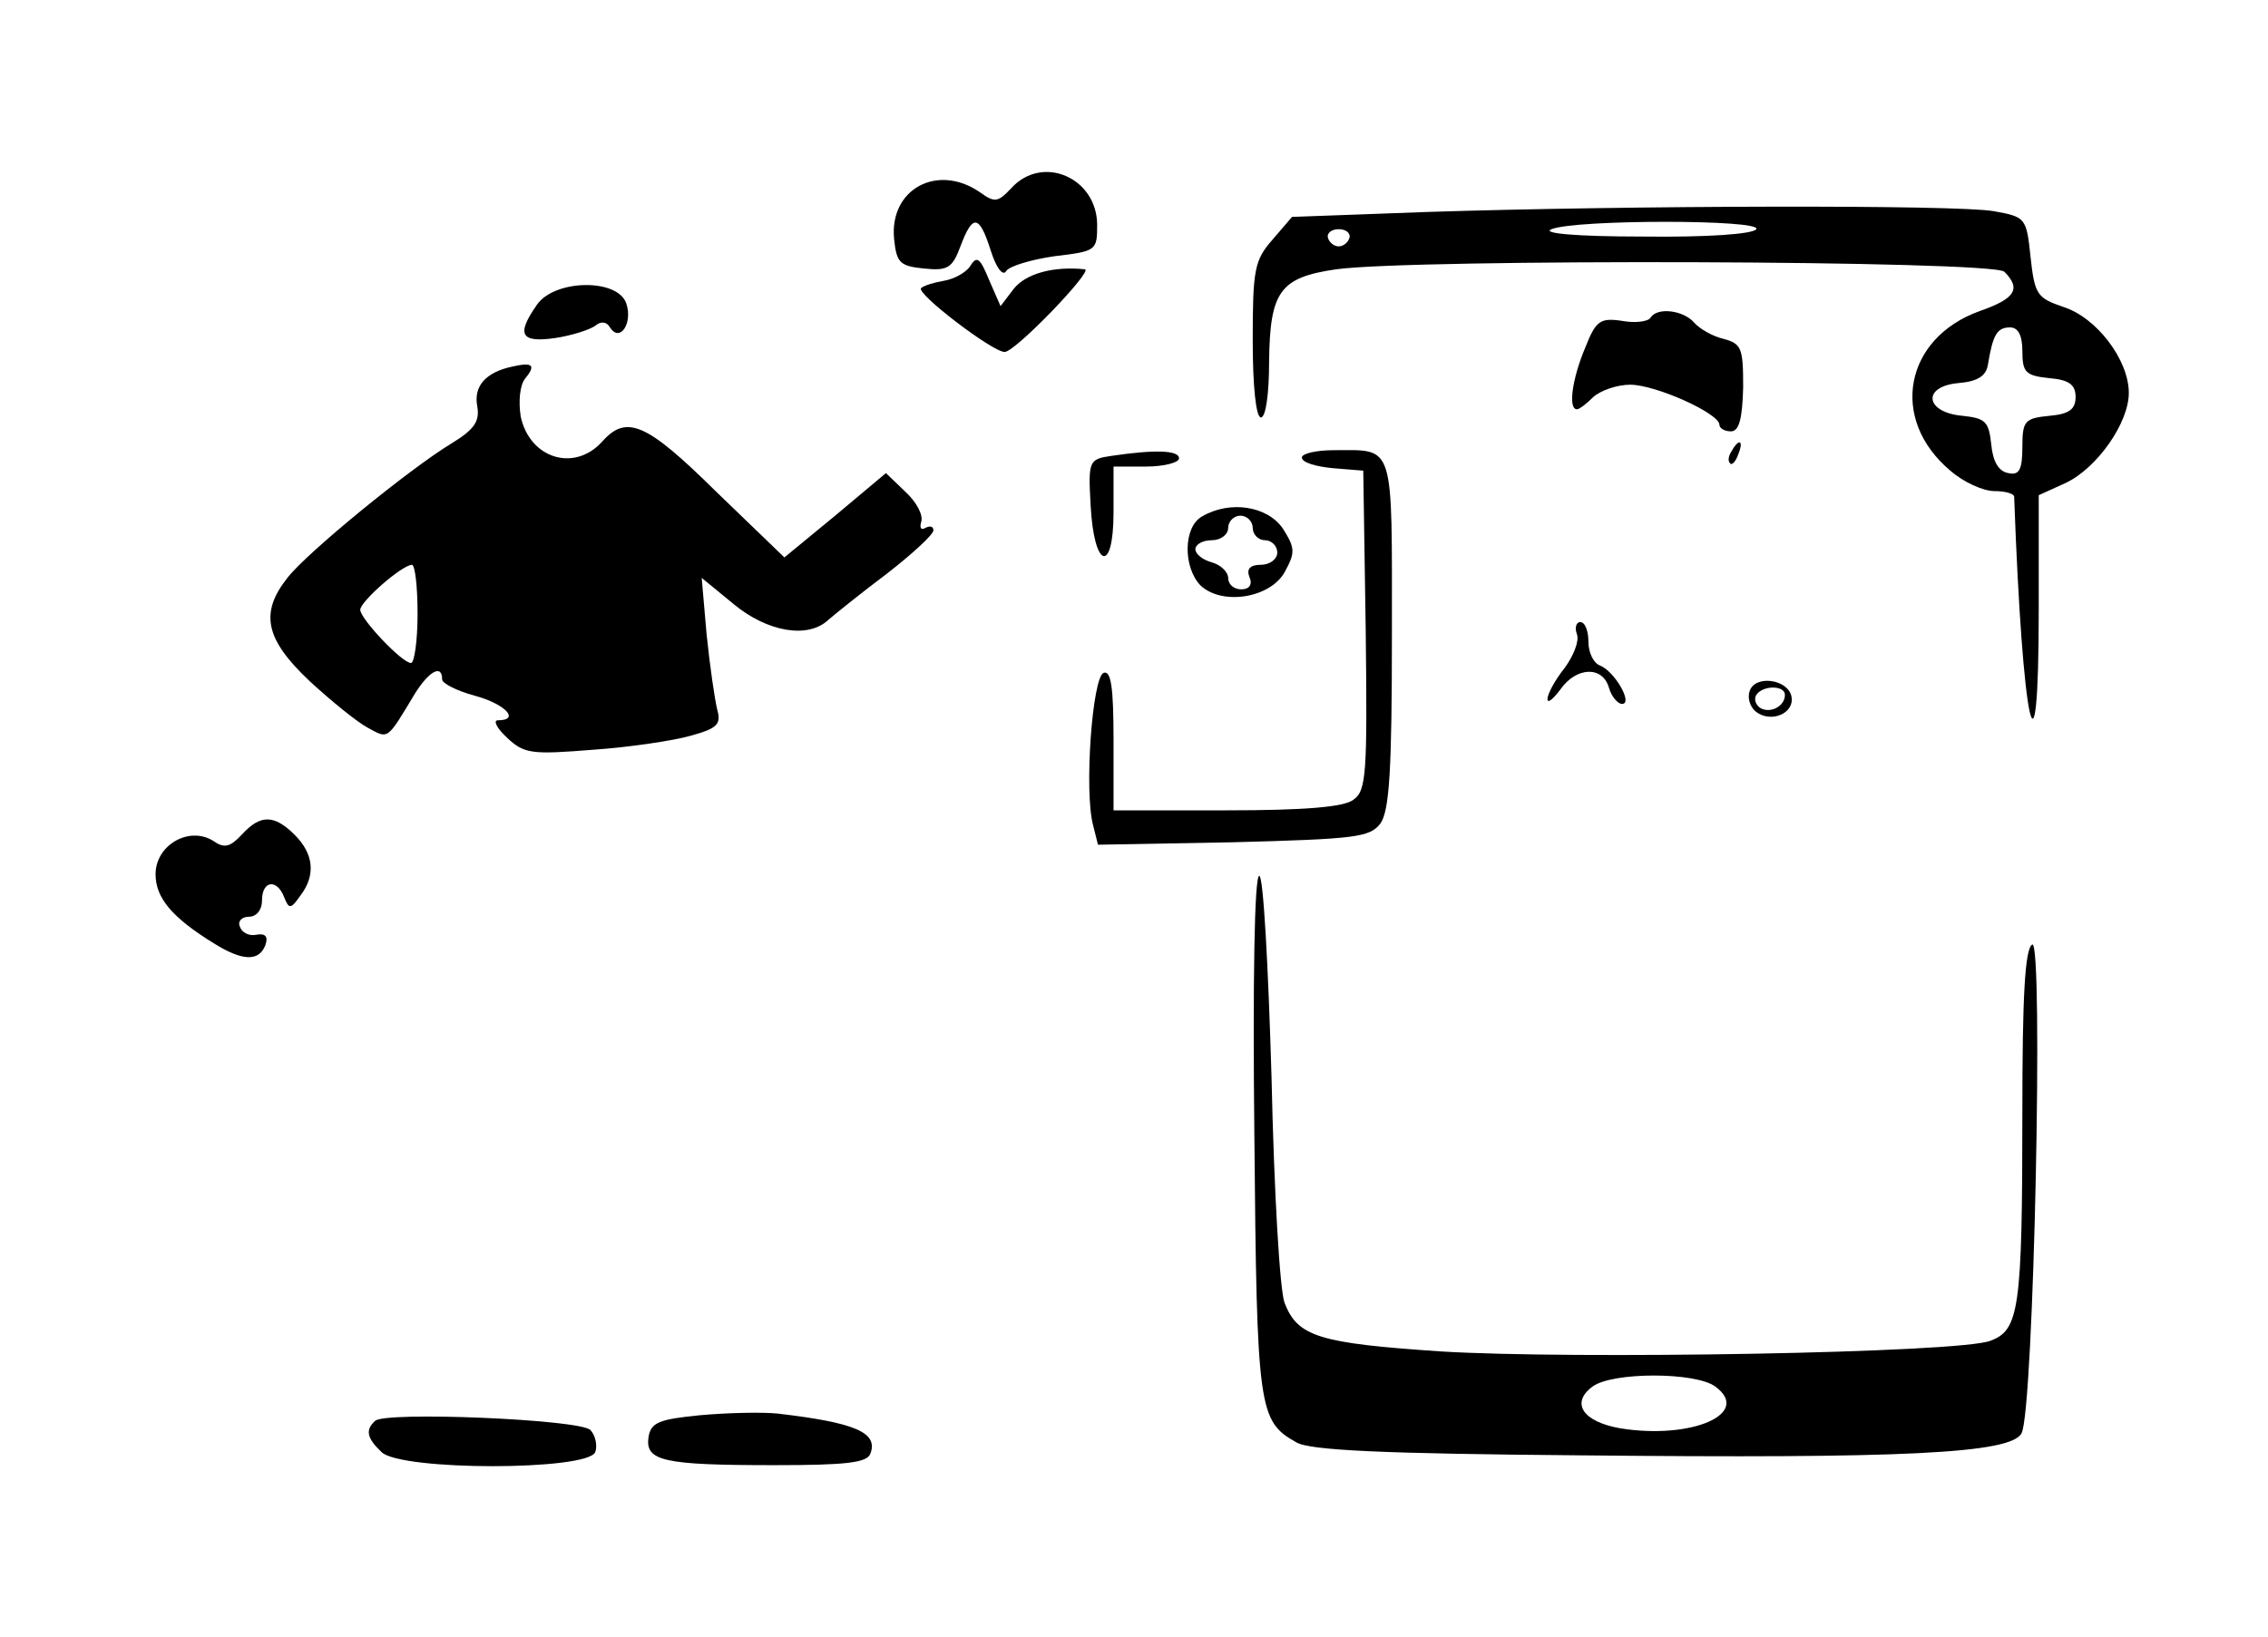 <?xml version="1.0" standalone="no"?>
<!DOCTYPE svg PUBLIC "-//W3C//DTD SVG 20010904//EN"
 "http://www.w3.org/TR/2001/REC-SVG-20010904/DTD/svg10.dtd">
<svg version="1.0" xmlns="http://www.w3.org/2000/svg"
 width="277pt" height="200pt" viewBox="0 0 277 200"
 preserveAspectRatio="xMidYMid meet">

<g transform="translate(0,200) scale(0.1,-0.1)"
fill="#000000" stroke="none">
<path d="M1235 1770 c-16 -17 -20 -18 -38 -5 -52 36 -111 4 -105 -57 3 -29 7
-33 36 -36 29 -3 35 0 45 27 15 40 23 39 37 -5 7 -22 15 -32 19 -25 4 6 31 14
59 18 51 6 52 7 52 38 0 58 -67 87 -105 45z"/>
<path d="M1742 1741 l-164 -6 -24 -28 c-22 -25 -24 -37 -24 -123 0 -56 4 -94
10 -94 6 0 10 29 10 68 1 86 13 103 82 113 93 13 802 11 816 -3 21 -21 13 -33
-30 -48 -92 -33 -111 -132 -36 -195 16 -14 40 -25 54 -25 13 0 24 -3 24 -7 10
-280 30 -372 30 -137 l0 139 33 15 c38 18 77 73 77 110 0 40 -39 92 -80 105
-32 11 -35 15 -40 61 -5 48 -6 49 -45 56 -45 8 -446 7 -693 -1z m403 -21 c-4
-6 -60 -10 -138 -9 -83 0 -125 4 -112 9 29 12 258 12 250 0z m-497 -11 c-2 -6
-8 -10 -13 -10 -5 0 -11 4 -13 10 -2 6 4 11 13 11 9 0 15 -5 13 -11z m822
-138 c0 -26 4 -30 33 -33 24 -2 32 -8 32 -23 0 -15 -8 -21 -32 -23 -30 -3 -33
-6 -33 -38 0 -28 -4 -35 -17 -32 -12 2 -19 14 -21 35 -3 28 -7 32 -35 35 -46
4 -50 36 -5 40 24 2 34 9 36 23 6 36 11 45 27 45 10 0 15 -10 15 -29z"/>
<path d="M1185 1675 c-5 -8 -20 -16 -32 -18 -12 -2 -25 -6 -28 -9 -7 -6 87
-78 102 -78 13 0 109 100 98 101 -38 4 -72 -5 -87 -24 l-16 -21 -14 32 c-11
27 -15 30 -23 17z"/>
<path d="M656 1628 c-26 -37 -20 -47 22 -41 20 3 42 10 49 15 7 6 14 5 18 -2
12 -19 28 5 20 29 -10 31 -87 30 -109 -1z"/>
<path d="M2016 1612 c-3 -5 -19 -7 -35 -4 -27 4 -32 0 -45 -33 -16 -38 -21
-75 -10 -75 3 0 12 7 20 15 9 8 29 15 45 15 31 0 109 -35 109 -49 0 -4 6 -8
14 -8 10 0 14 15 15 54 0 48 -2 53 -24 59 -13 3 -29 12 -36 20 -13 15 -45 19
-53 6z"/>
<path d="M625 1552 c-32 -7 -47 -24 -42 -49 3 -18 -4 -28 -32 -45 -51 -31
-176 -133 -200 -164 -34 -43 -27 -75 27 -126 26 -24 58 -50 71 -57 26 -14 23
-16 58 42 17 27 33 36 33 17 0 -5 18 -14 40 -20 37 -10 56 -30 28 -30 -6 0 -1
-10 11 -21 21 -20 30 -21 105 -15 44 3 98 11 119 17 33 9 38 14 33 32 -3 12
-9 53 -13 92 l-6 69 39 -32 c41 -34 91 -43 116 -19 7 6 39 32 71 56 31 24 57
48 57 53 0 5 -4 6 -10 3 -5 -3 -7 0 -5 7 3 8 -5 24 -19 37 l-24 23 -62 -52
-62 -51 -83 80 c-86 85 -110 95 -140 61 -34 -37 -88 -20 -99 31 -3 19 -1 38 5
46 14 17 10 21 -16 15z m-115 -302 c0 -33 -4 -60 -8 -60 -11 0 -62 54 -62 65
0 10 50 54 63 55 4 0 7 -27 7 -60z"/>
<path d="M2115 1449 c-4 -6 -5 -12 -2 -15 2 -3 7 2 10 11 7 17 1 20 -8 4z"/>
<path d="M1357 1443 c-27 -4 -28 -6 -25 -60 4 -78 28 -85 28 -9 l0 56 40 0
c22 0 40 5 40 10 0 10 -29 11 -83 3z"/>
<path d="M1590 1441 c0 -6 17 -11 38 -13 l37 -3 3 -195 c2 -174 1 -196 -15
-207 -11 -9 -60 -13 -155 -13 l-138 0 0 86 c0 64 -3 85 -12 82 -14 -5 -24
-145 -13 -186 l6 -24 165 3 c150 4 167 6 180 23 11 16 14 65 14 232 0 236 4
224 -71 224 -21 0 -39 -4 -39 -9z"/>
<path d="M1468 1369 c-23 -13 -23 -62 -2 -84 26 -25 85 -16 103 16 13 24 13
29 -2 53 -19 28 -65 35 -99 15z m62 -14 c0 -8 7 -15 15 -15 8 0 15 -7 15 -15
0 -8 -9 -15 -20 -15 -13 0 -18 -5 -14 -15 4 -9 0 -15 -10 -15 -9 0 -16 6 -16
14 0 7 -9 16 -20 19 -11 3 -20 10 -20 16 0 6 9 11 20 11 11 0 20 7 20 15 0 8
7 15 15 15 8 0 15 -7 15 -15z"/>
<path d="M1926 1225 c3 -8 -4 -26 -15 -41 -12 -15 -21 -32 -21 -38 0 -6 7 0
16 12 19 27 51 29 59 2 3 -11 11 -20 16 -20 14 0 -9 40 -27 47 -8 3 -14 16
-14 29 0 13 -4 24 -10 24 -5 0 -7 -7 -4 -15z"/>
<path d="M2137 1156 c-3 -8 0 -19 7 -25 18 -15 48 -3 44 18 -4 21 -44 27 -51
7z m43 -5 c0 -14 -18 -23 -30 -16 -6 4 -8 11 -5 16 8 12 35 12 35 0z"/>
<path d="M296 981 c-15 -16 -22 -18 -36 -8 -30 18 -70 -6 -70 -41 0 -29 20
-53 72 -85 34 -21 54 -22 62 -2 4 11 0 15 -11 13 -9 -2 -18 3 -20 10 -3 6 2
12 11 12 9 0 16 8 16 20 0 24 18 27 27 4 6 -15 8 -15 20 2 19 25 16 51 -7 74
-25 25 -42 25 -64 1z"/>
<path d="M1532 613 c3 -335 5 -349 51 -375 16 -10 107 -14 347 -16 393 -4 526
2 539 27 15 27 27 606 13 597 -9 -5 -12 -66 -12 -204 0 -242 -4 -267 -39 -280
-37 -15 -511 -23 -672 -13 -148 10 -174 18 -190 59 -6 15 -13 138 -16 275 -4
137 -10 247 -15 247 -6 0 -8 -131 -6 -317z m563 -307 c45 -33 -29 -65 -116
-51 -46 8 -61 31 -34 51 24 18 126 18 150 0z"/>
<path d="M855 271 c-51 -5 -60 -9 -63 -27 -4 -29 18 -34 154 -34 88 0 113 3
117 14 10 26 -19 38 -113 49 -19 2 -62 1 -95 -2z"/>
<path d="M458 264 c-12 -11 -10 -21 8 -38 23 -23 252 -23 261 0 3 8 0 21 -6
27 -13 13 -252 23 -263 11z"/>
</g>
</svg>
